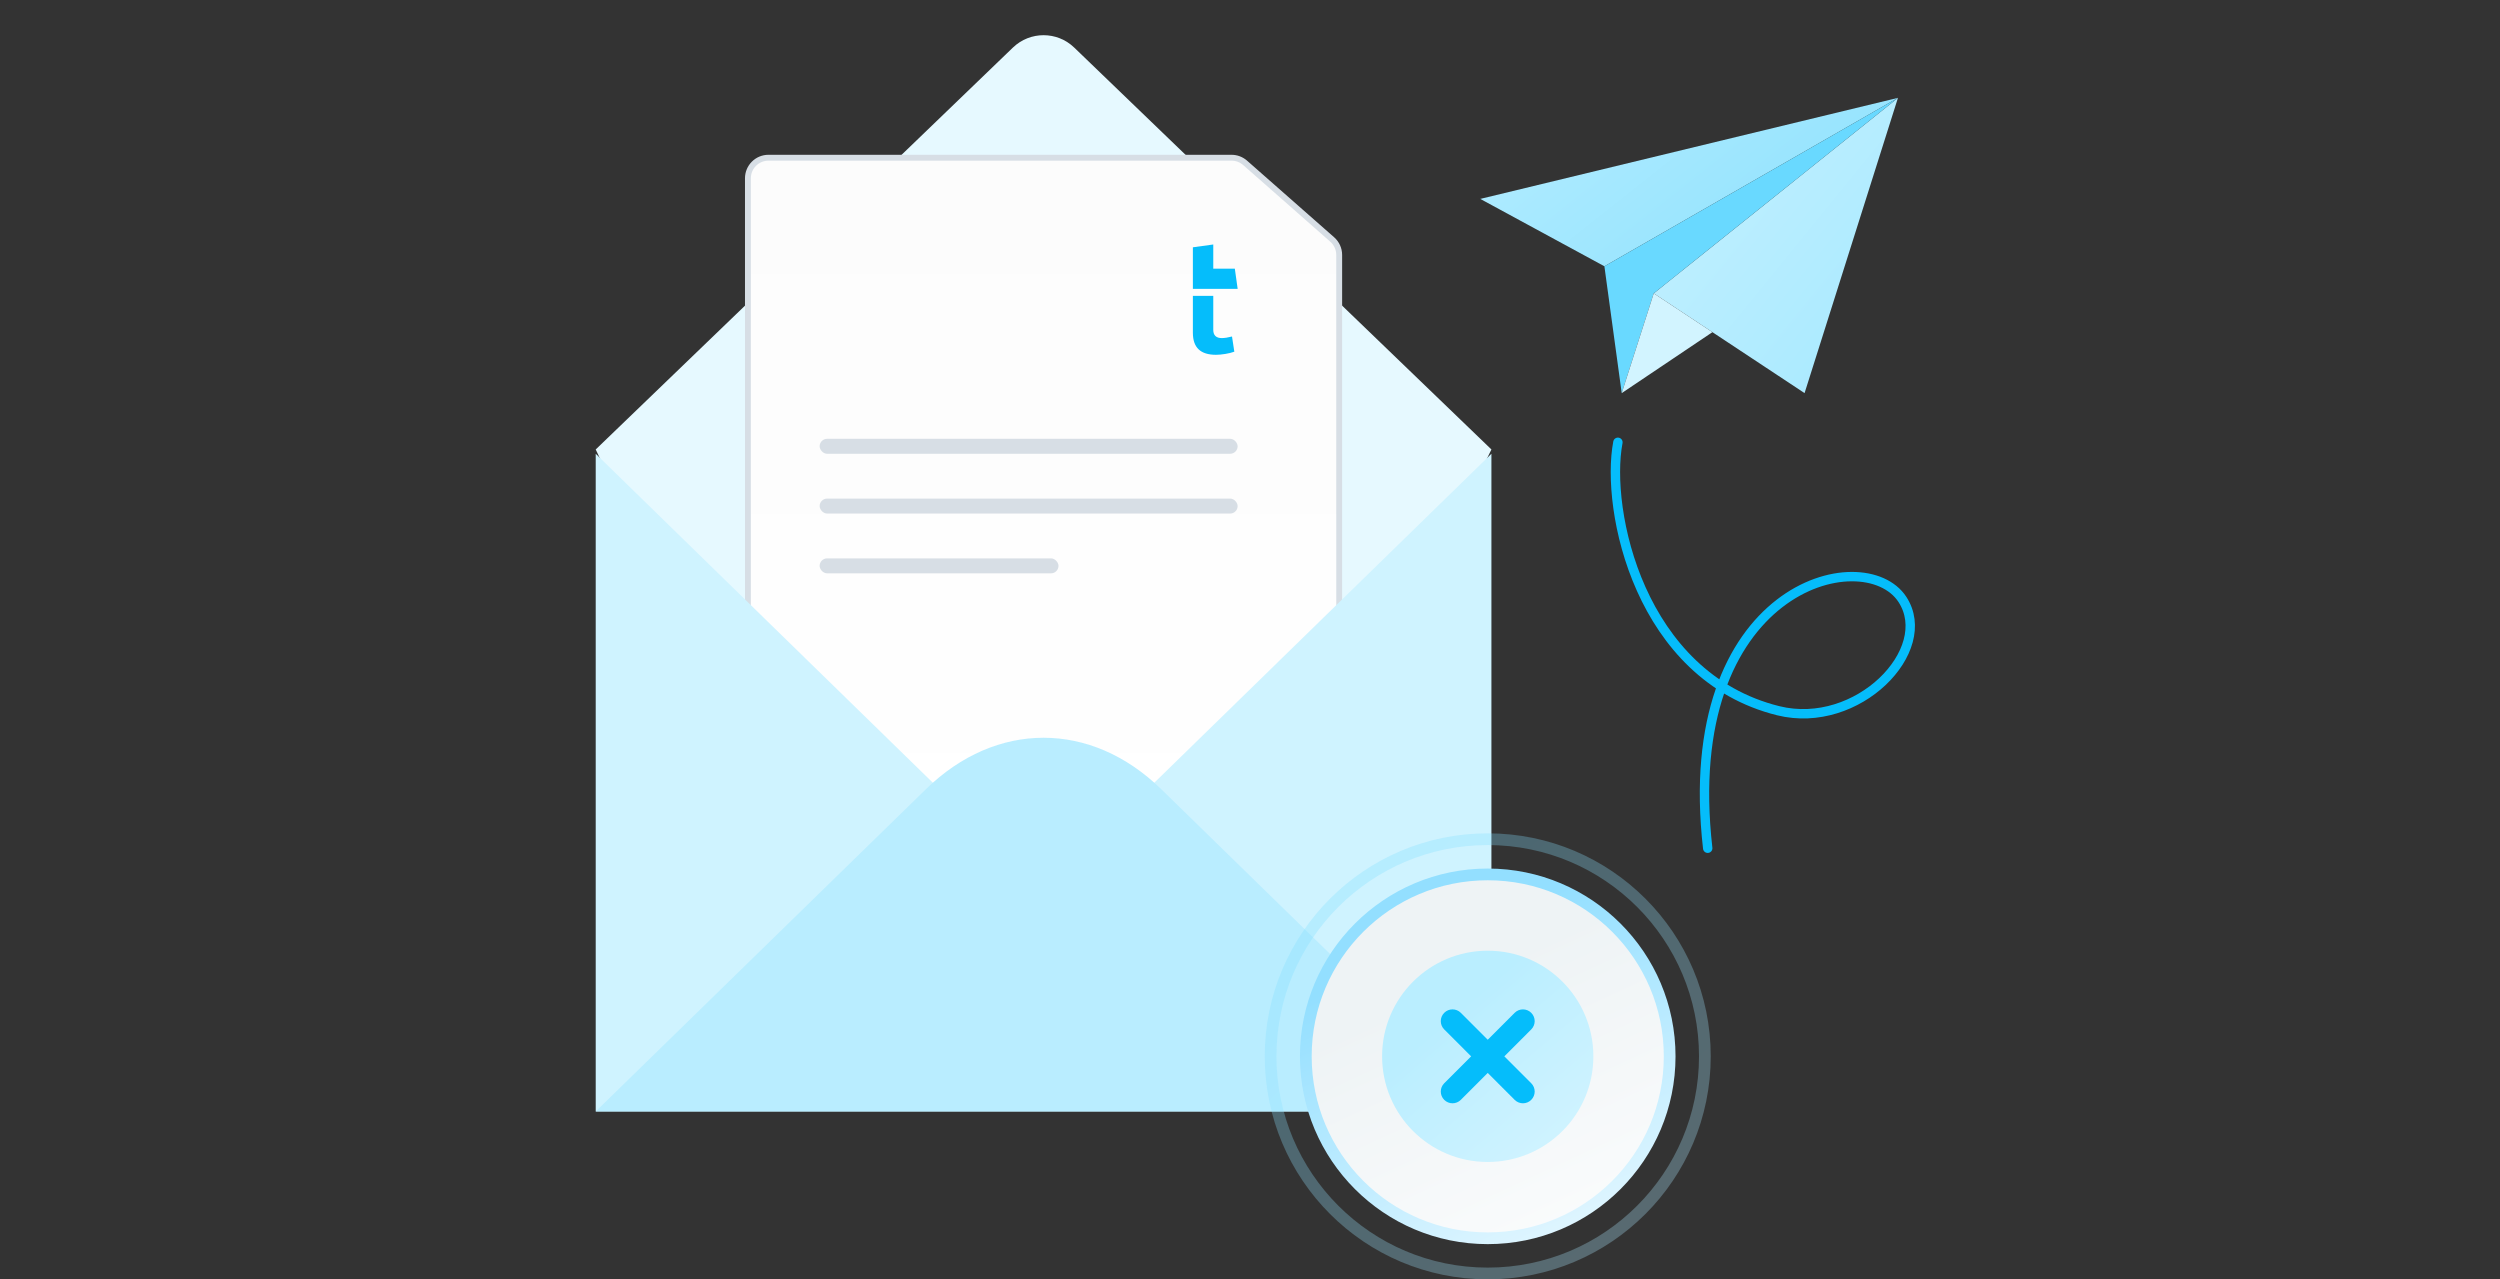 <svg width="213" height="109" viewBox="0 0 213 109" fill="none" xmlns="http://www.w3.org/2000/svg">
<rect x="0" y="0" width="213" height="109" fill="#333333" stroke="none"/>
<path d="M50.755 38.295L86.298 4.055C87.76 2.647 90.065 2.647 91.525 4.055L127.069 38.295L103.194 87.053H73.777L50.755 38.295Z" fill="#E6F9FF"/>
<path d="M65.473 13.438C64.506 13.438 63.723 14.222 63.723 15.188V72.318C63.723 73.285 64.506 74.068 65.473 74.068H112.349C113.315 74.068 114.099 73.285 114.099 72.318V21.717C114.099 21.214 113.882 20.736 113.505 20.404L106.084 13.875C105.764 13.594 105.353 13.438 104.928 13.438H65.473Z" fill="url(#paint0_linear_752_1363)" stroke="#D7DEE5" stroke-width="0.5"/>
<path d="M91.525 73.344C90.065 74.77 87.76 74.77 86.298 73.344L50.755 38.66V94.695H127.069V38.66L91.525 73.344Z" fill="#CFF3FF"/>
<path d="M127.069 94.695H50.755L78.885 67.241C84.874 61.395 92.95 61.395 98.939 67.241L127.069 94.695Z" fill="#B9EDFF"/>
<rect x="69.833" y="37.387" width="35.613" height="1.274" rx="0.637" fill="#D7DEE5"/>
<rect x="69.833" y="42.48" width="35.613" height="1.274" rx="0.637" fill="#D7DEE5"/>
<rect x="69.833" y="47.574" width="20.35" height="1.274" rx="0.637" fill="#D7DEE5"/>
<path d="M103.371 25.207V28.11C103.371 28.565 103.619 28.805 104.089 28.805C104.332 28.805 104.642 28.757 104.967 28.67L105.164 29.964C104.756 30.123 104.039 30.229 103.605 30.229C102.278 30.229 101.633 29.614 101.633 28.349V25.207H103.371Z" fill="#05BDFB"/>
<path d="M101.633 24.612H105.449L105.207 22.889H103.371V20.83L101.633 21.07V24.612Z" fill="url(#paint1_linear_752_1363)"/>
<g clip-path="url(#clip0_752_1363)">
<path d="M126.119 16.947L161.708 8.336L136.695 22.687L126.119 16.947Z" fill="url(#paint2_linear_752_1363)"/>
<path d="M161.707 8.336L153.749 33.493L140.898 24.994L161.707 8.336Z" fill="url(#paint3_linear_752_1363)"/>
<path d="M136.694 22.687L138.17 33.493L140.899 24.994L161.708 8.336L136.694 22.687Z" fill="#69D9FF"/>
<path d="M138.171 33.493L145.899 28.3L140.899 24.994L138.171 33.493Z" fill="#D2F4FF"/>
</g>
<path d="M137.845 37.684C136.752 43.448 139.678 57.623 151.509 60.555C158.261 62.229 164.915 55.403 162.086 51.072C158.807 46.051 142.958 49.956 145.497 72.27" stroke="#05BDFB" stroke-width="0.8" stroke-linecap="round"/>
<circle cx="126.755" cy="90" r="15.5" fill="url(#paint4_linear_752_1363)" stroke="url(#paint5_linear_752_1363)"/>
<circle opacity="0.3" cx="126.755" cy="90" r="18.5" stroke="url(#paint6_linear_752_1363)"/>
<circle cx="126.755" cy="90" r="9" fill="url(#paint7_linear_752_1363)"/>
<path d="M130.462 86.293C130.853 86.683 130.853 87.317 130.462 87.707L128.169 90L130.462 92.293C130.853 92.683 130.853 93.317 130.462 93.707C130.071 94.098 129.438 94.098 129.048 93.707L126.755 91.414L124.462 93.707C124.071 94.098 123.438 94.098 123.048 93.707C122.657 93.317 122.657 92.683 123.048 92.293L125.341 90L123.048 87.707C122.657 87.317 122.657 86.683 123.048 86.293C123.438 85.902 124.071 85.902 124.462 86.293L126.755 88.586L129.048 86.293C129.438 85.902 130.071 85.902 130.462 86.293Z" fill="#05BDFB"/>
<defs>
<linearGradient id="paint0_linear_752_1363" x1="88.911" y1="74.318" x2="88.911" y2="13.188" gradientUnits="userSpaceOnUse">
<stop stop-color="white"/>
<stop offset="1" stop-color="#FCFCFC"/>
</linearGradient>
<linearGradient id="paint1_linear_752_1363" x1="101.693" y1="24.672" x2="104.446" y2="21.895" gradientUnits="userSpaceOnUse">
<stop stop-color="#05BDFB"/>
<stop offset="1" stop-color="#05BDFB"/>
</linearGradient>
<linearGradient id="paint2_linear_752_1363" x1="126.119" y1="15.379" x2="136.891" y2="28.996" gradientUnits="userSpaceOnUse">
<stop stop-color="#AEEBFF"/>
<stop offset="1" stop-color="#97E4FE"/>
<stop offset="1" stop-color="#ECFAFF"/>
</linearGradient>
<linearGradient id="paint3_linear_752_1363" x1="154.915" y1="33.389" x2="140.434" y2="21.593" gradientUnits="userSpaceOnUse">
<stop stop-color="#ABEAFF"/>
<stop offset="1" stop-color="#BEEFFF"/>
</linearGradient>
<linearGradient id="paint4_linear_752_1363" x1="122.508" y1="83.936" x2="136.632" y2="114.443" gradientUnits="userSpaceOnUse">
<stop stop-color="#EEF3F5"/>
<stop offset="1" stop-color="white"/>
</linearGradient>
<linearGradient id="paint5_linear_752_1363" x1="122.007" y1="80.431" x2="134.89" y2="109.024" gradientUnits="userSpaceOnUse">
<stop stop-color="#93DFFF"/>
<stop offset="1" stop-color="#EBF9FF"/>
</linearGradient>
<linearGradient id="paint6_linear_752_1363" x1="113.601" y1="80.5" x2="142.101" y2="111.192" gradientUnits="userSpaceOnUse">
<stop stop-color="#80DFFF"/>
<stop offset="1" stop-color="#B7EDFF"/>
</linearGradient>
<linearGradient id="paint7_linear_752_1363" x1="124.3" y1="85.909" x2="139.028" y2="103.091" gradientUnits="userSpaceOnUse">
<stop stop-color="#BAEEFF"/>
<stop offset="1" stop-color="#DCF6FF"/>
</linearGradient>
<clipPath id="clip0_752_1363">
<rect width="35.589" height="25.154" fill="white" transform="translate(126.119 8.336)"/>
</clipPath>
</defs>
</svg>

